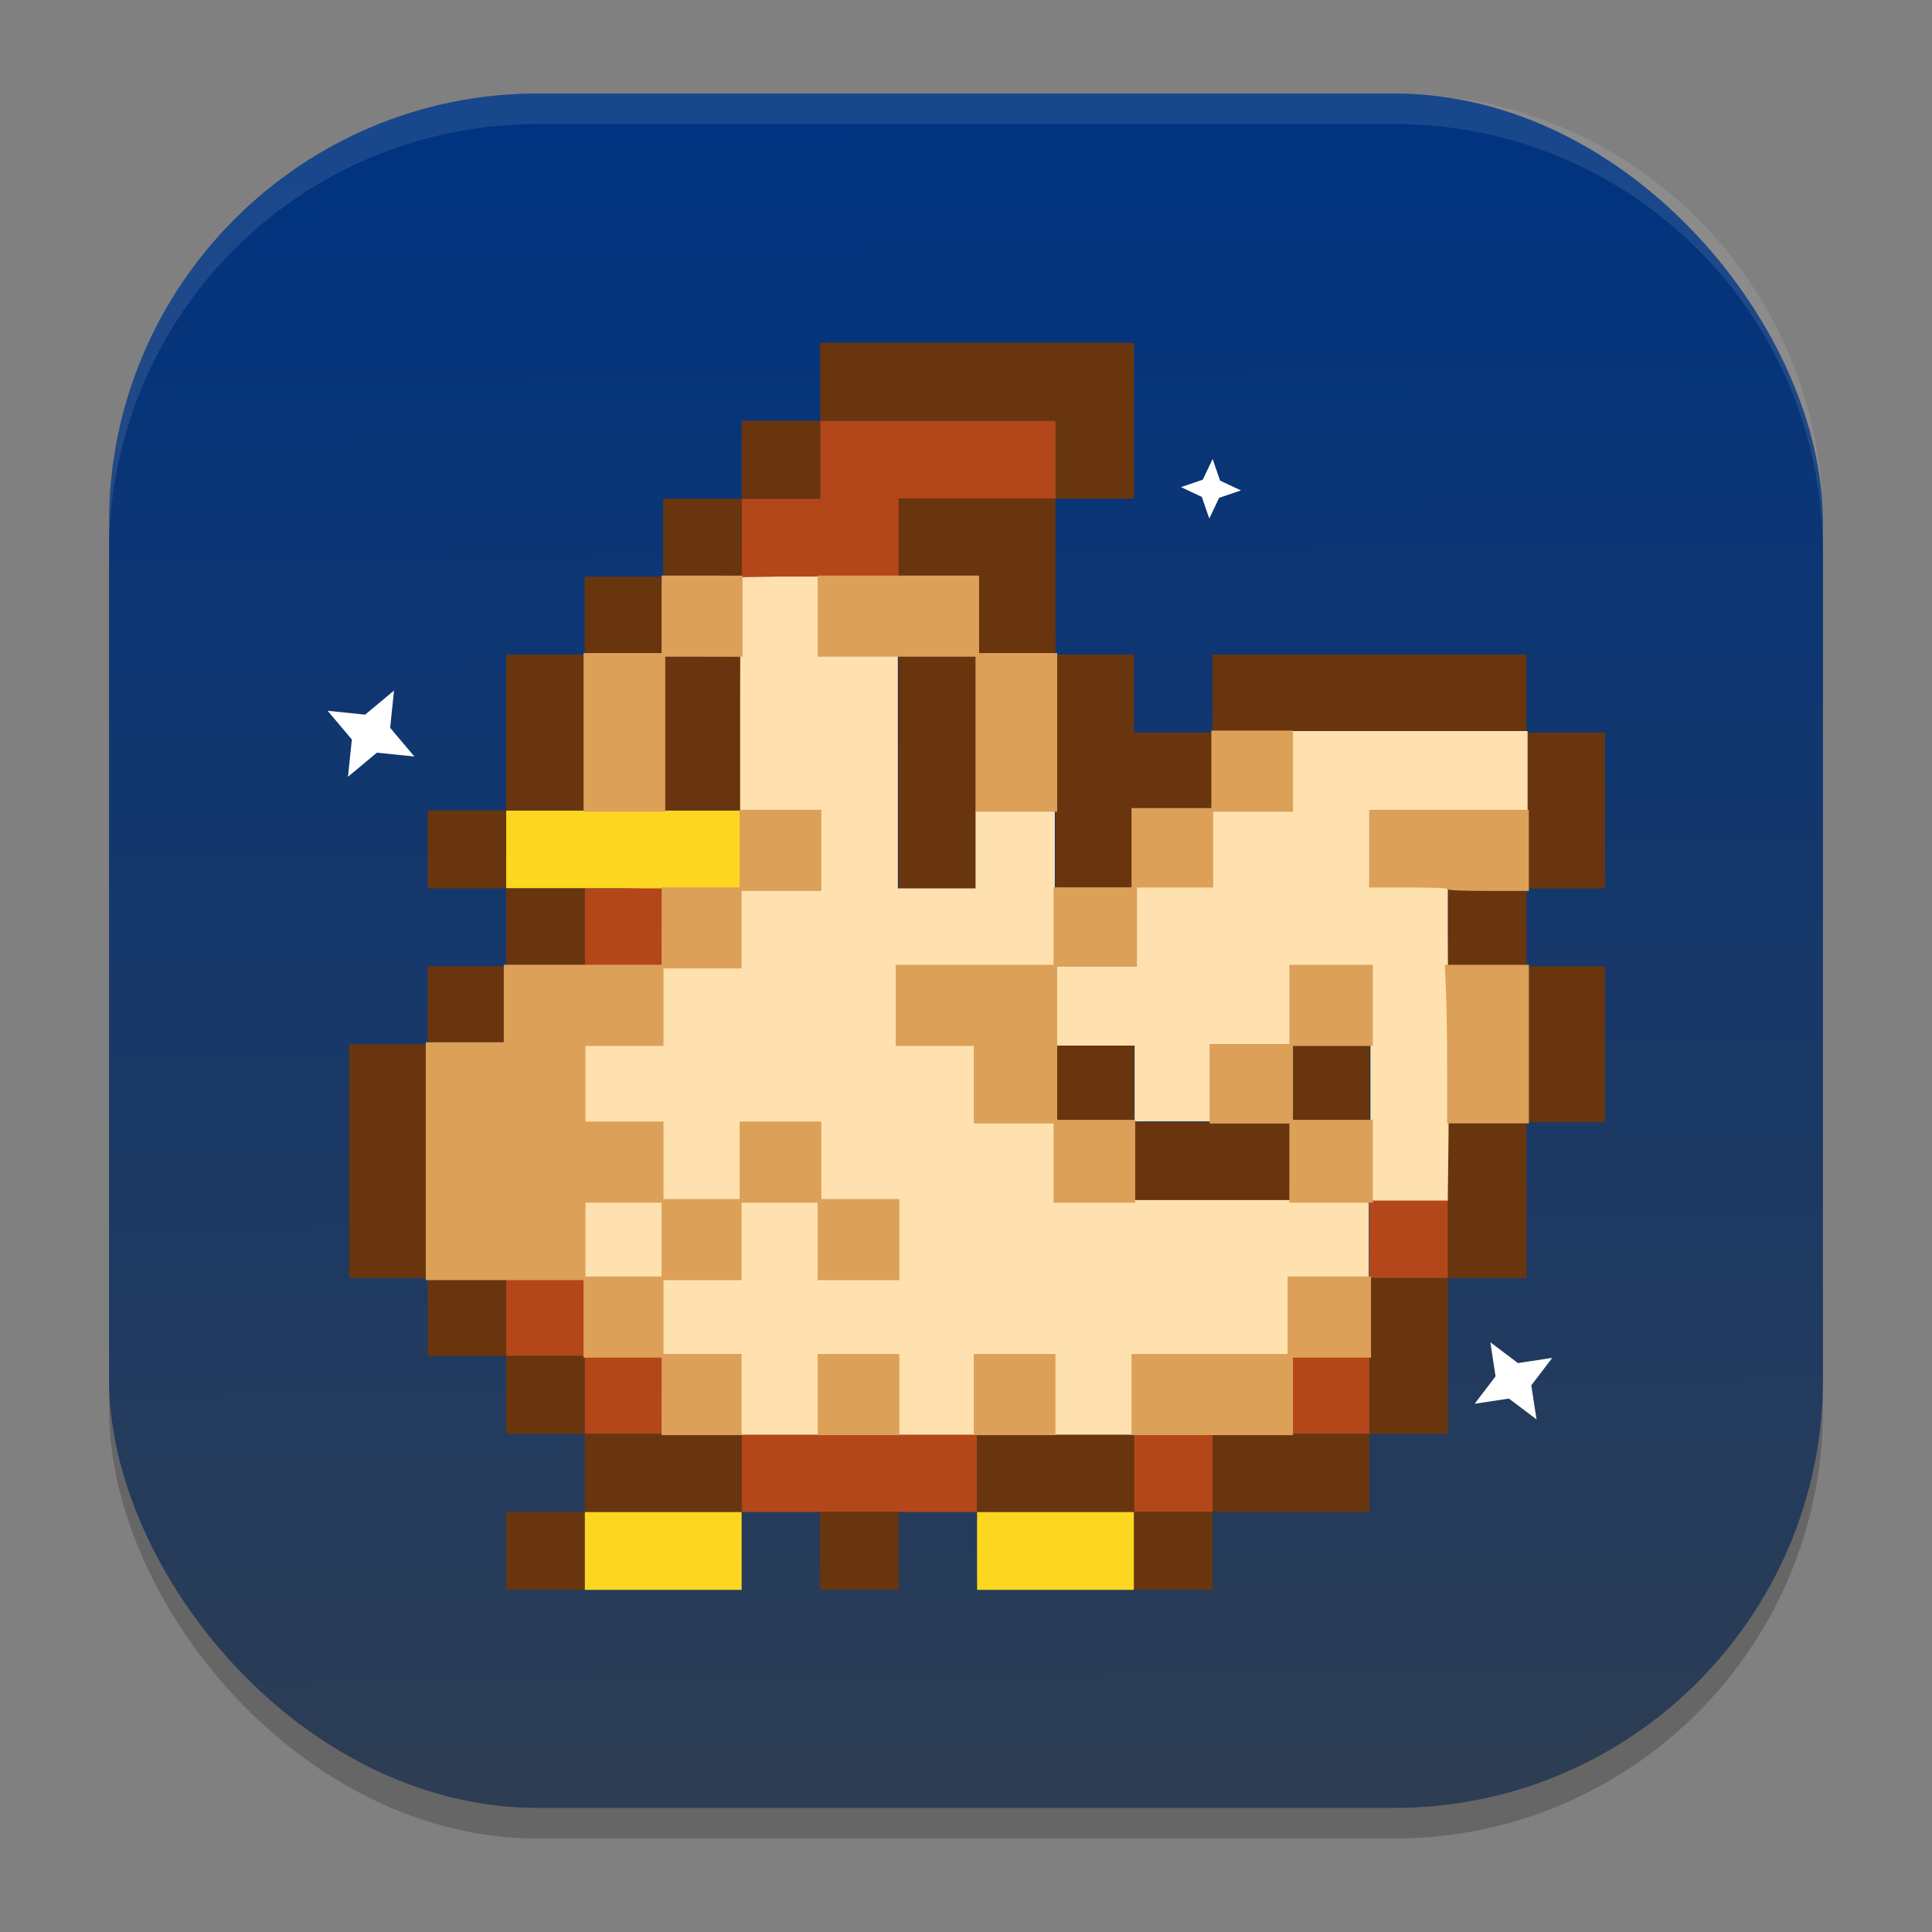 <?xml version="1.0" encoding="UTF-8" standalone="no"?>
<svg
   width="62"
   height="62"
   version="1.1"
   id="svg29"
   sodipodi:docname="stardew-valley.svg"
   inkscape:version="1.4 (unknown)"
   xml:space="preserve"
   xmlns:inkscape="http://www.inkscape.org/namespaces/inkscape"
   xmlns:sodipodi="http://sodipodi.sourceforge.net/DTD/sodipodi-0.dtd"
   xmlns:xlink="http://www.w3.org/1999/xlink"
   xmlns="http://www.w3.org/2000/svg"
   xmlns:svg="http://www.w3.org/2000/svg"><rect width="100%" height="100%" fill="#808080" stroke="none"/><defs
     id="defs29"><linearGradient
       id="linearGradient29"
       inkscape:collect="always"><stop
         style="stop-color:#2d3d53;stop-opacity:1;"
         offset="0"
         id="stop29" /><stop
         style="stop-color:#003380;stop-opacity:1"
         offset="1"
         id="stop30" /></linearGradient><linearGradient
       inkscape:collect="always"
       xlink:href="#linearGradient29"
       id="linearGradient30"
       x1="30.783"
       y1="60"
       x2="30.194"
       y2="5"
       gradientUnits="userSpaceOnUse"
       gradientTransform="matrix(0.982,0,0,0.982,-0.429,-0.93)" /><linearGradient
       id="linearGradient3564"><stop
         style="stop-color:#b20607;stop-opacity:1;"
         offset="0"
         id="stop3566" /><stop
         style="stop-color:#b20607;stop-opacity:0;"
         offset="1"
         id="stop3568" /></linearGradient><linearGradient
       id="linearGradient3570"><stop
         style="stop-color:#fdea20;stop-opacity:1;"
         offset="0"
         id="stop3572" /><stop
         style="stop-color:#e9680a;stop-opacity:1;"
         offset="1"
         id="stop3574" /></linearGradient><linearGradient
       id="linearGradient3409"><stop
         style="stop-color:#fbd90a;stop-opacity:1;"
         offset="0"
         id="stop3411" /><stop
         id="stop3413"
         offset="0.398"
         style="stop-color:#fbd90a;stop-opacity:1;" /><stop
         style="stop-color:#df500a;stop-opacity:1;"
         offset="1"
         id="stop3415" /></linearGradient><linearGradient
       id="linearGradient4029"><stop
         style="stop-color:#fbd90a;stop-opacity:1;"
         offset="0"
         id="stop4031" /><stop
         id="stop4033"
         offset="0.403"
         style="stop-color:#fbd90a;stop-opacity:1;" /><stop
         style="stop-color:#df500a;stop-opacity:1;"
         offset="1"
         id="stop4035" /></linearGradient><linearGradient
       id="linearGradient3355"><stop
         id="stop3357"
         offset="0"
         style="stop-color:#fbd90a;stop-opacity:1;" /><stop
         style="stop-color:#fbd90a;stop-opacity:1;"
         offset="0.613"
         id="stop3359" /><stop
         id="stop3361"
         offset="1"
         style="stop-color:#df500a;stop-opacity:1;" /></linearGradient><linearGradient
       id="linearGradient3323"><stop
         style="stop-color:#fbd90a;stop-opacity:1;"
         offset="0"
         id="stop3325" /><stop
         id="stop3345"
         offset="0.673"
         style="stop-color:#fbd90a;stop-opacity:1;" /><stop
         style="stop-color:#df500a;stop-opacity:1;"
         offset="1"
         id="stop3327" /></linearGradient><linearGradient
       id="linearGradient3681"><stop
         style="stop-color:#b3b3b3;stop-opacity:1;"
         offset="0"
         id="stop3683" /><stop
         style="stop-color:#ffffff;stop-opacity:1;"
         offset="1"
         id="stop3685" /></linearGradient></defs><sodipodi:namedview
     id="namedview29"
     pagecolor="#ffffff"
     bordercolor="#000000"
     borderopacity="0.25"
     inkscape:showpageshadow="2"
     inkscape:pageopacity="0.0"
     inkscape:pagecheckerboard="0"
     inkscape:deskcolor="#d1d1d1"
     inkscape:zoom="8"
     inkscape:cx="26.375"
     inkscape:cy="34.0625"
     inkscape:window-width="1920"
     inkscape:window-height="998"
     inkscape:window-x="0"
     inkscape:window-y="0"
     inkscape:window-maximized="1"
     inkscape:current-layer="svg29" /><rect
     style="opacity:0.2;stroke-width:0.982"
     width="55"
     height="55.018"
     x="3.5"
     y="3.982"
     ry="13.754"
     id="rect1" /><rect
     style="fill:url(#linearGradient30);stroke-width:0.982"
     width="55"
     height="55.018"
     x="3.5"
     y="3"
     ry="13.754"
     id="rect2" /><path
     style="opacity:0.1;fill:#ffffff;stroke-width:0.982"
     d="M 17.25,3 C 9.632,3 3.5,9.134 3.5,16.754 v 0.982 c 0,-7.62 6.133,-13.754 13.75,-13.754 h 27.5 c 7.617,0 13.75,6.134 13.75,13.754 V 16.754 C 58.5,9.134 52.367,3 44.75,3 Z"
     id="path28" /><g
     id="g1"
     transform="matrix(1.017,0,0,1.01,65.941,8.031)"><path
       fill="#fdd71f"
       d="m -46.39,41.325 v -1.238 h 4.953 v 2.476 h -4.953 z m 12.382,0 v -1.238 h 4.953 v 2.476 h -4.952 z m -14.858,-22.288 v -1.238 h 7.43 v 1.238 l -0.008,1.307 -3.707,-0.069 h -3.716 z"
       id="path1" /><path
       fill="#b34719"
       d="m -41.437,38.848 v -1.237 h 7.43 v 2.477 h -7.43 z m 12.382,0 v -1.237 h 2.477 v 2.477 h -2.477 z m -17.335,-2.476 v -1.238 h -2.476 v -2.477 h 2.476 v 2.477 h 2.477 v 2.476 h -2.477 z m 22.288,0 v -1.238 h 2.476 v 2.476 h -2.476 z m 2.476,-4.953 v -1.238 h 2.477 v 2.476 h -2.478 z m -24.764,-9.905 v -1.239 h 2.477 v 2.477 h -2.477 z m 4.953,-12.383 v -1.239 h 2.477 v -2.476 h 7.429 v 2.476 h -4.953 l 0.05,1.22 -0.028,1.354 h -2.477 l -2.503,-0.06 z"
       id="path2" /><path
       fill="#69350f"
       d="m -48.866,41.325 v -1.238 h 2.476 v -2.477 h -2.476 v -2.476 h -2.476 v -2.477 h -2.477 v -7.429 h 2.477 v -2.476 h 2.476 v -2.477 h -2.476 v -2.476 h 2.476 v -4.953 h 2.476 v -2.475 h 2.477 v -2.477 h 2.476 v -2.476 h 2.477 v -2.477 h 9.905 v 4.952 h -2.476 v 4.953 h 2.476 v 2.477 h 2.477 v -2.477 h 9.905 v 2.477 h 2.477 v 4.952 h -2.477 v 2.477 h 2.477 v 4.953 h -2.477 v 4.952 h -2.476 v 4.953 h -2.478 v 2.477 h -4.95 v 2.476 h -2.477 v -2.476 h -4.953 v -2.477 h 4.953 v 2.477 h 2.477 v -2.477 h 4.952 v -4.953 h 2.477 v -4.952 h 2.476 v -4.954 h -2.476 v -2.477 h 2.476 v -4.952 h -9.905 v 2.476 h -2.477 v 2.476 h -2.476 v -7.429 h -2.477 v 7.43 h -2.476 v -7.43 h 2.476 v -2.407 h -2.477 l 0.001,-1.307 v -1.239 h 4.953 v -2.476 h -7.43 v 2.476 h -2.477 v 1.239 l 0.012,1.305 -1.245,-0.022 -1.214,0.01 -0.03,1.183 v 1.238 h 2.477 v 4.953 h -2.476 v -4.953 h -2.477 v 4.953 h -2.476 v 2.476 h 2.476 v 2.477 h -2.476 v 2.476 h -2.476 v 7.43 h 2.476 v 2.476 h 2.476 v 2.476 h 4.953 v 2.477 h -4.953 v 2.476 h -2.476 z m 9.906,0 v -1.238 h 2.476 v 2.476 h -2.476 z m 9.905,-12.382 v -1.238 h -2.476 v -2.477 h 2.476 v 2.477 h 4.953 v -2.477 h 2.476 v 2.477 h -2.476 v 2.476 h -4.953 z"
       id="path3-6" /><g
       fill="#fee1af"
       stroke="#fee1af"
       stroke-linecap="square"
       id="g6"
       transform="translate(-65.997,-9.249)"><path
         stroke-width="0.144"
         d="m 44.474,35.65 v -3.72 h -2.627 v 2.517 H 39.33 v 2.408 h -2.298 v -2.408 h -2.518 v -2.408 h 2.518 v -2.517 h 2.407 v -2.407 h 2.517 v -2.517 h 7.333 v 2.407 h -4.925 v 2.517 h 2.408 l -10e-4,1.286 c 0,0.708 0.009,2.074 0.021,3.037 0.012,0.963 0.013,2.601 10e-4,3.64 l -0.021,1.887 h -2.299 z"
         id="path4-7" /><path
         stroke-width="0.102"
         d="m 24.565,45.593 v -1.238 h -2.476 v -2.4 h 2.476 V 39.48 h 2.399 v 2.477 h 2.554 V 39.403 H 27.04 v -2.48 l -2.515,0.042 -0.042,2.438 h -2.396 v -2.477 h -2.476 v -2.399 h 2.476 V 32.05 h 2.477 V 29.574 H 27.04 V 27.02 h -2.476 v -3.676 l 0.01,-3.656 1.19,-0.02 h 1.199 v 2.476 h 2.476 v 7.43 h 2.554 v -2.477 h 2.399 v 4.876 H 29.44 v 2.553 h 2.477 v 2.477 h 2.476 v 2.476 h 9.906 v 2.4 h -2.477 v 2.476 H 36.87 v 2.476 h -2.4 v -2.476 h -2.553 v 2.476 h -2.4 v -2.476 h -2.553 v 2.476 h -2.4 z"
         id="path5-5" /><path
         stroke-width="0.036"
         d="m 19.617,40.67 v -1.218 h 2.462 v 2.435 h -2.462 z"
         id="path6-3" /></g><path
       fill="#dca059"
       stroke="#dca059"
       stroke-linecap="square"
       stroke-width="0.17"
       d="m -51.319,28.946 v -3.695 h 2.462 v -2.463 h 4.87 v 2.408 h -2.462 v 2.572 h 2.462 v 2.408 h -2.462 v 2.462 h -4.87 z m 7.442,-7.415 v -1.204 h 2.353 v 2.407 h -2.354 z m 2.462,-2.463 v -1.204 h 2.408 v 2.408 h -2.408 z m -4.925,-3.749 v -2.435 h 2.408 v 4.87 h -2.408 z m 2.463,-3.693 v -1.205 h 1.176 l 1.208,0.003 v 2.408 l -1.208,-0.003 h -1.177 z m 4.924,0 v -1.205 h 4.925 v 2.408 h -4.925 z m 4.981,3.693 v -2.435 h 2.408 v 4.87 h -2.408 z m 7.442,1.232 v -1.204 h 2.407 v 2.408 h -2.407 z m -2.519,2.435 v -1.177 h 2.408 v 2.353 h -2.408 z m -2.46,2.517 v -1.177 h 2.462 v 2.353 h -2.462 z m -2.518,4.924 v -1.23 h -2.463 v -2.408 h 4.925 v 4.87 h -2.463 z m -7.388,2.545 v -1.204 h 2.408 v 2.408 h -2.408 z m -2.462,2.462 v -1.203 h 2.353 v 2.407 h -2.354 z m 4.924,0 v -1.203 h 2.408 v 2.407 h -2.408 z m -7.387,2.463 v -1.204 h 2.353 v 2.408 h -2.353 z m 2.463,2.462 v -1.204 h 2.353 v 2.408 h -2.354 z m 4.924,0 v -1.204 h 2.408 v 2.408 h -2.408 z m 4.926,0 v -1.204 h 2.407 v 2.408 h -2.408 z m 4.978,0 v -1.204 h 4.925 v 2.408 h -4.925 z m 4.925,-2.462 v -1.204 h 2.463 v 2.408 h -2.463 z m 0.057,-4.951 v -1.232 h 2.462 v 2.463 h -2.463 z m -7.442,0 v -1.232 h 2.407 v 2.463 h -2.407 z m 4.922,-2.463 v -1.176 h 2.463 v 2.353 h -2.462 z m 2.52,-2.49 v -1.204 h 2.462 v 2.408 h -2.463 z m 4.978,2.01 c 0,-0.91 -0.016,-2.006 -0.036,-2.435 l -0.035,-0.78 h 2.48 v 4.87 h -2.409 z m -0.054,-5.787 c 0,-0.034 -0.438,-0.054 -1.204,-0.054 h -1.204 v -2.299 h 4.87 v 2.408 h -1.23 c -0.785,0 -1.232,-0.02 -1.232,-0.055 z"
       id="path7-5" /><path
       fill="#ffffff"
       d="m -25.681,7.631 -0.689,0.236 -0.31,0.658 -0.236,-0.689 -0.658,-0.31 0.688,-0.236 0.311,-0.658 0.236,0.688 z m -26.082,8.454 -1.183,-0.121 -0.912,0.764 0.122,-1.183 -0.764,-0.912 1.183,0.122 0.911,-0.764 -0.121,1.183 z m 33.456,20.566 0.66,-0.872 -0.164,-1.082 0.871,0.661 1.082,-0.165 -0.661,0.872 0.165,1.082 -0.872,-0.661 z"
       id="path8-6" /></g></svg>
